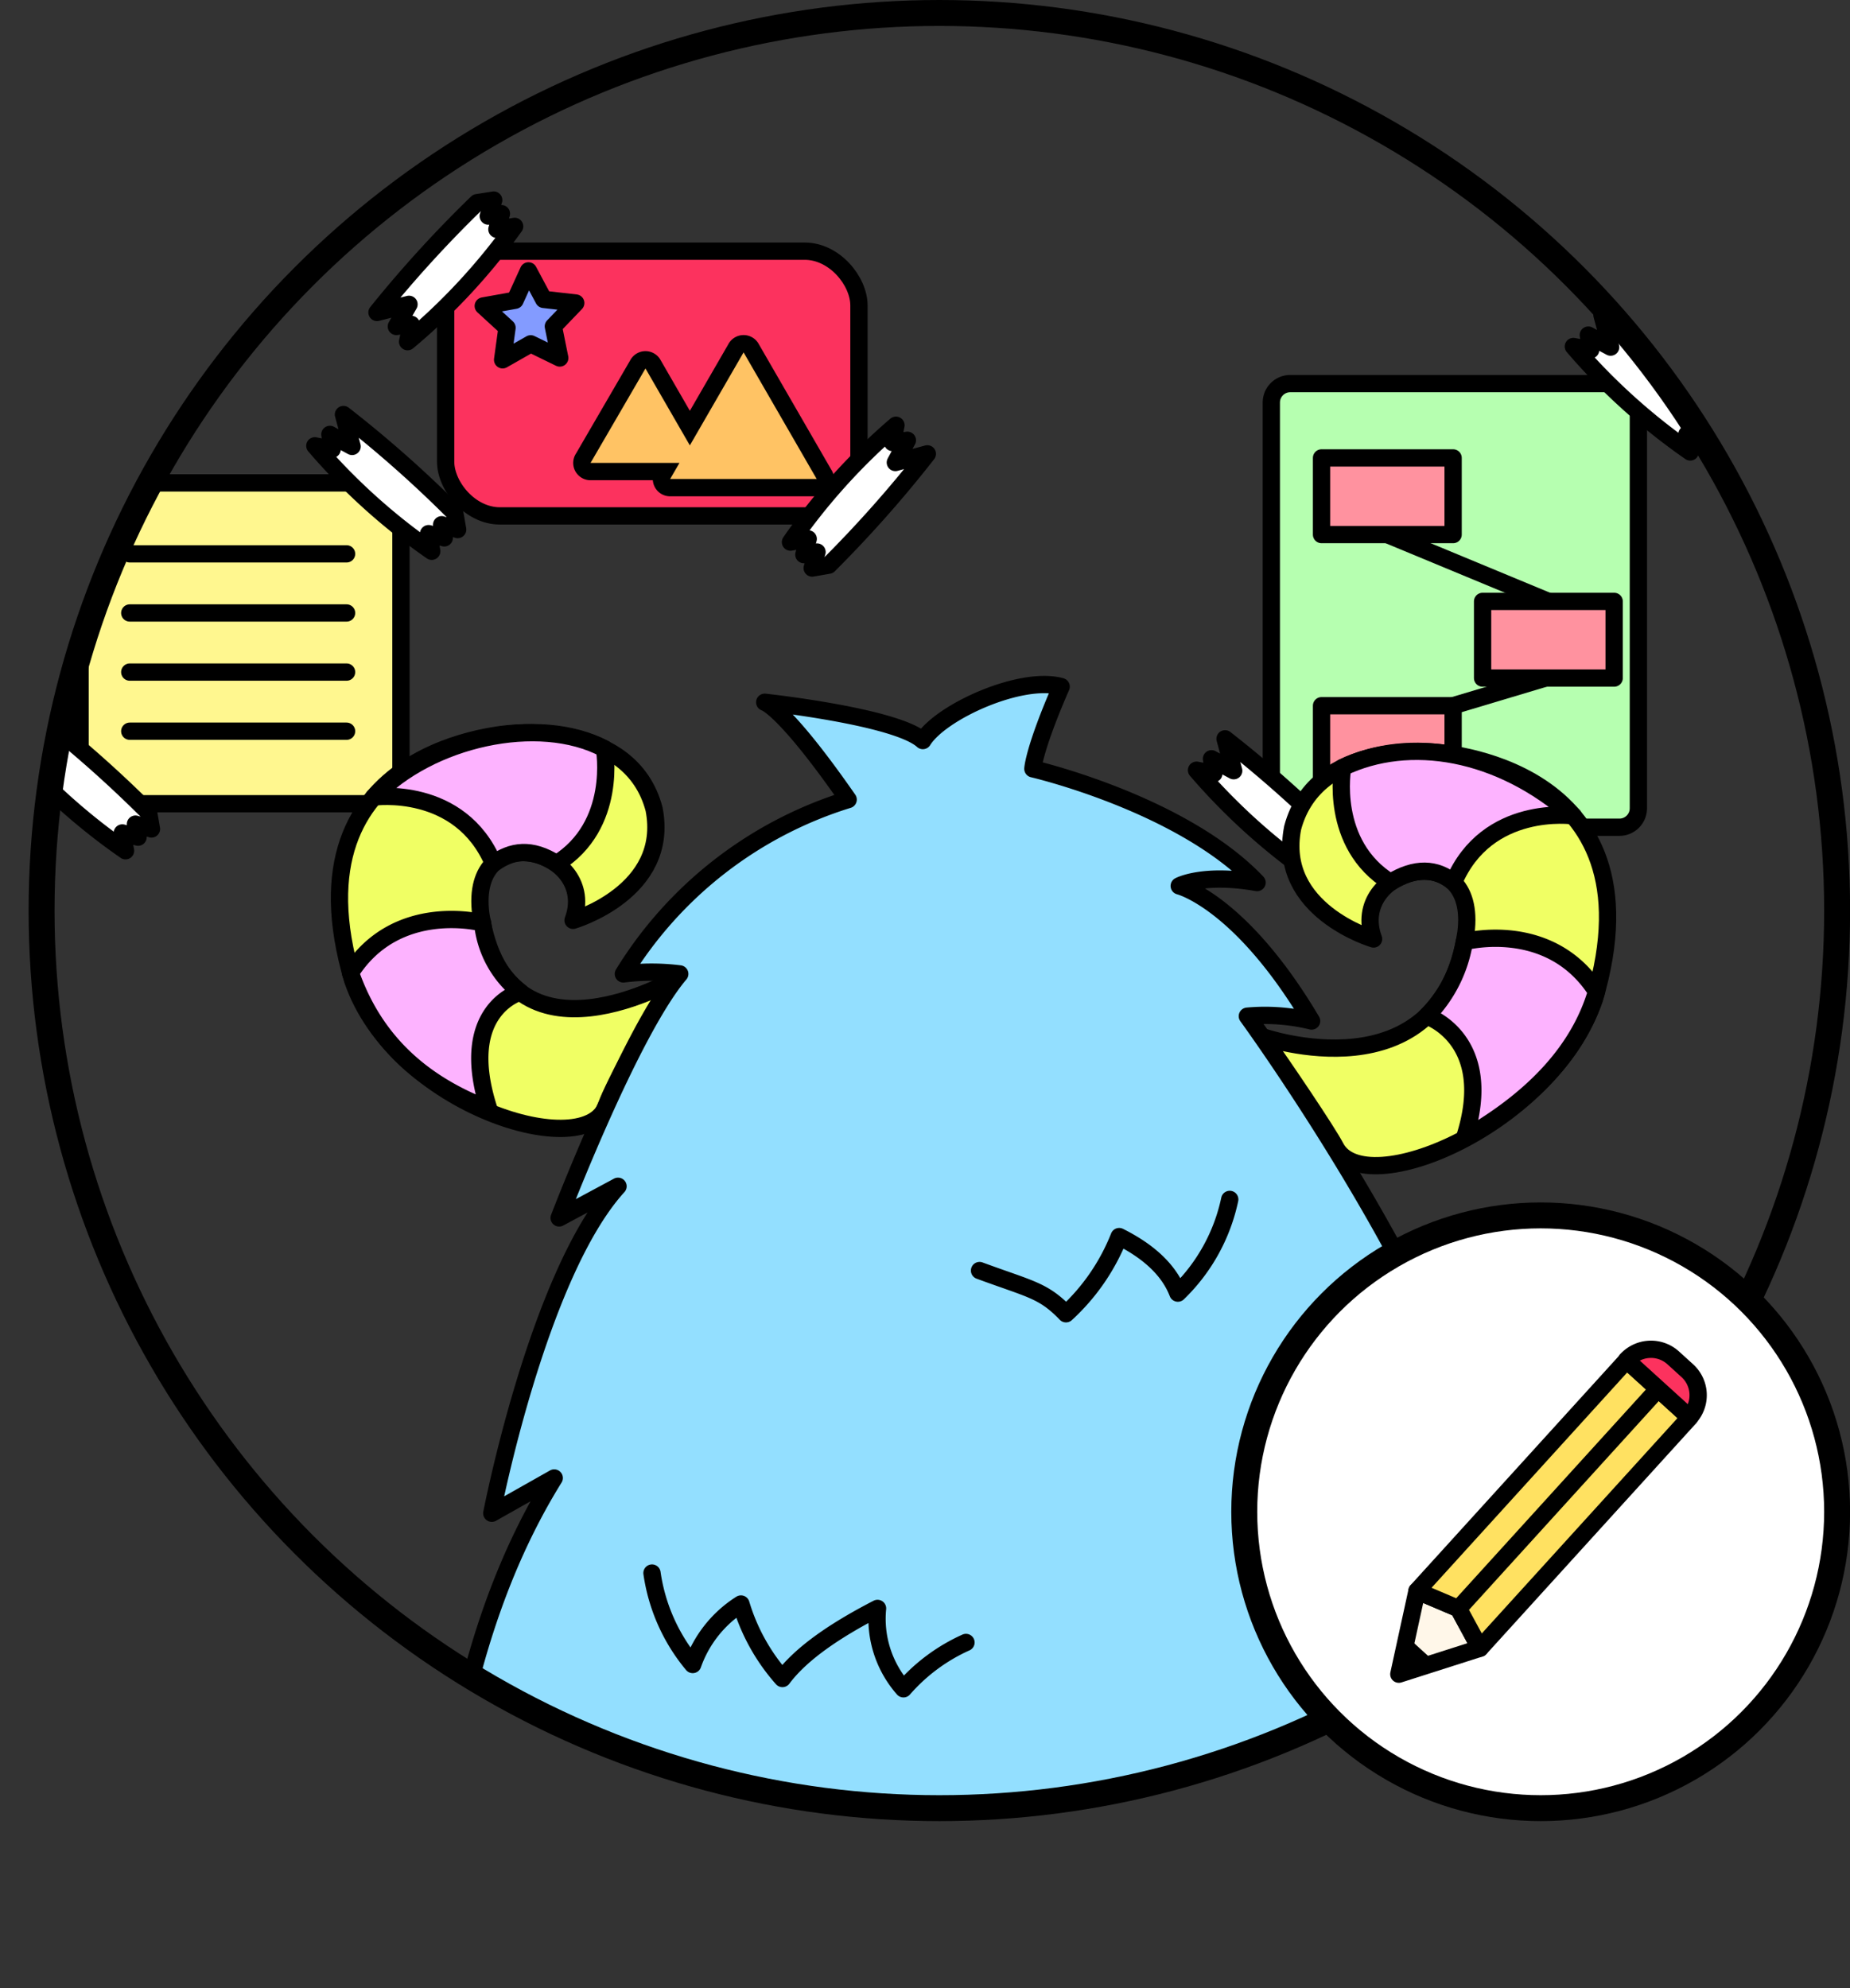 <svg xmlns="http://www.w3.org/2000/svg" xmlns:xlink="http://www.w3.org/1999/xlink" viewBox="0 0 214 230.01"><rect x="0" y="0" width="214" height="230.01" fill="#333333" stroke="none"/><defs><style>.cls-1,.cls-10,.cls-14{fill:none;}.cls-2{clip-path:url(#clip-path);}.cls-3{fill:#fc325e;}.cls-10,.cls-11,.cls-12,.cls-13,.cls-14,.cls-15,.cls-16,.cls-17,.cls-3,.cls-4,.cls-5,.cls-6,.cls-7,.cls-8,.cls-9{stroke:#000;}.cls-10,.cls-11,.cls-12,.cls-13,.cls-16,.cls-17,.cls-3,.cls-4{stroke-linecap:round;}.cls-10,.cls-11,.cls-12,.cls-13,.cls-16,.cls-17,.cls-3,.cls-4,.cls-6,.cls-7,.cls-8{stroke-linejoin:round;}.cls-10,.cls-11,.cls-12,.cls-13,.cls-16,.cls-17,.cls-3,.cls-4,.cls-5,.cls-6,.cls-7,.cls-8,.cls-9{stroke-width:2px;}.cls-4{fill:#839bff;}.cls-5{fill:#ffc364;}.cls-14,.cls-15,.cls-5,.cls-9{stroke-miterlimit:10;}.cls-15,.cls-6{fill:#fff;}.cls-7{fill:#b6ffb0;}.cls-8{fill:#ff929f;}.cls-9{fill:#fff78f;}.cls-11{fill:#f0ff64;}.cls-12{fill:#fdb3ff;}.cls-13{fill:#93dfff;}.cls-14,.cls-15{stroke-width:3px;}.cls-16{fill:#fff7e9;}.cls-17{fill:#ffe161;}</style><clipPath id="clip-path" transform="translate(3.31)"><circle class="cls-1" cx="105.35" cy="105.35" r="103.85"/></clipPath></defs><g id="Layer_2" data-name="Layer 2"><g id="icons_v3"><g id="design"><g class="cls-2"><g id="done"><g id="backwall"><rect class="cls-3" x="51.55" y="29.06" width="47.81" height="30.63" rx="6.28"/><polygon class="cls-4" points="59.58 34.74 61.13 31.34 62.89 34.64 66.6 35.06 64.01 37.76 64.75 41.42 61.39 39.78 58.14 41.63 58.65 37.92 55.9 35.4 59.58 34.74"/><path class="cls-5" d="M92,54.87l-8.4-14.55a1,1,0,0,0-1.79,0l-5.32,9.21-4.24-7.35a1,1,0,0,0-1.79,0L64.17,53a1,1,0,0,0,.9,1.56h8.48l-.18.31a1,1,0,0,0,.9,1.55H91.06A1,1,0,0,0,92,54.87Z" transform="translate(3.31)"/><path class="cls-6" d="M56.22,26.19A71.53,71.53,0,0,1,43.84,39.53l.42-2-1.72.24L44,35.21l-3.7.94a138.69,138.69,0,0,1,11.58-12.7l1.92-.3L53.17,25l1.52-.28-.52,1.81Z" transform="translate(3.31)"/><path class="cls-6" d="M88.13,62.72a71.12,71.12,0,0,1,12.2-13.52l-.39,2,1.71-.26-1.39,2.57,3.7-1A140,140,0,0,1,92.55,65.39l-1.91.33.56-1.85-1.52.3.5-1.82Z" transform="translate(3.31)"/><g id="paper"><rect class="cls-7" x="147.06" y="44.38" width="42.46" height="51.33" rx="2.19"/><rect class="cls-8" x="152.87" y="52.98" width="15.22" height="8.87"/><rect class="cls-8" x="171.5" y="69.58" width="15.22" height="8.87"/><rect class="cls-8" x="152.87" y="81.65" width="15.22" height="8.87"/><line class="cls-6" x1="168.09" y1="81.65" x2="178.78" y2="78.45"/><line class="cls-6" x1="179.11" y1="69.58" x2="160.48" y2="61.85"/><path class="cls-6" d="M148.62,101.3A71.7,71.7,0,0,1,135.1,89.11l2,.39-.27-1.71,2.57,1.38-1-3.69a137.45,137.45,0,0,1,12.86,11.41l.33,1.91-1.85-.56.3,1.52-1.81-.5Z" transform="translate(3.31)"/><path class="cls-6" d="M192.21,52.29a71.74,71.74,0,0,1-13.52-12.2l2,.39-.27-1.71L183,40.16l-1-3.7a137.45,137.45,0,0,1,12.86,11.41l.33,1.91-1.84-.56.29,1.52-1.81-.5Z" transform="translate(3.31)"/></g><rect class="cls-9" x="9.26" y="55.87" width="37.12" height="37.12" rx="0.65"/><line class="cls-10" x1="15.01" y1="64.08" x2="40.09" y2="64.08"/><line class="cls-10" x1="15.01" y1="70.92" x2="40.09" y2="70.92"/><line class="cls-10" x1="15.01" y1="77.76" x2="40.09" y2="77.76"/><line class="cls-10" x1="15.01" y1="84.6" x2="40.09" y2="84.6"/><path class="cls-6" d="M46.63,63.78a71.43,71.43,0,0,1-13.52-12.2l2,.4-.26-1.72,2.57,1.39-1-3.69A137.3,137.3,0,0,1,49.3,59.36l.33,1.91-1.85-.56.3,1.52-1.81-.49Z" transform="translate(3.31)"/><path class="cls-6" d="M11.21,98.43A71.42,71.42,0,0,1-2.31,86.24l2,.39-.26-1.71L2,86.3,1,82.61A138.73,138.73,0,0,1,13.88,94l.33,1.91-1.85-.56.3,1.51-1.82-.49Z" transform="translate(3.31)"/></g><g id="right_horn"><path class="cls-11" d="M75.31,113s-20,12-23-7.22c-1.49-11.46,13.73-7.54,10.67.7,0,0,11.25-3.29,9.37-12.87C69.66,83.39,56,84.85,56,84.85s-26.6,1.26-18.51,28.57c5,14.52,27.2,21.37,29.4,14.37C67.42,126.09,72.7,116,75.31,113Z" transform="translate(3.31)"/><path class="cls-12" d="M39.92,92.22s10-1.43,13.85,7.7c2.09-1.52,4.37-1.89,7.3,0,7.15-4.42,5.54-13.29,5.54-13.29C59,82.59,46.33,85.43,39.92,92.22Z" transform="translate(3.31)"/><path class="cls-12" d="M37.23,112.55c5.37-8.42,15.29-5.77,15.29-5.77a11.64,11.64,0,0,0,4.36,8s-7.36,2-3.64,13.55C45.87,125.52,40.1,120.78,37.23,112.55Z" transform="translate(3.31)"/></g><g id="right_horn-2" data-name="right_horn"><path class="cls-11" d="M142.7,119.94s20.58,7.22,23.56-12c1.49-11.46-13.74-7.54-10.68.7,0,0-11.25-3.29-9.36-12.87,2.72-10.2,16.39-8.74,16.39-8.74s26.59,1.26,18.51,28.57c-5,14.52-26.55,23.64-29.94,17.13C150.3,131,145,123.15,142.7,119.94Z" transform="translate(3.31)"/><path class="cls-12" d="M157.53,102.09C150.37,97.67,152,88.8,152,88.8c7.7-3.68,18.13-2,26.69,5.59,0,0-10-1.43-13.85,7.7C162.81,100.42,160.4,100.31,157.53,102.09Z" transform="translate(3.31)"/><path class="cls-12" d="M166.08,131.71c3.72-11.51-4.36-14.16-4.36-14.16a15.78,15.78,0,0,0,4.36-8.6s9.91-2.65,15.29,5.77C179.4,121.42,174.24,127.06,166.08,131.71Z" transform="translate(3.31)"/></g><path id="body" class="cls-13" d="M49.8,200c2.21-10.57,5.65-20.38,11-29l-7.22,4.08s5.33-27.63,14.6-37.83l-6.81,3.66s8.22-21.48,13.95-28.23a26.16,26.16,0,0,0-6.52,0,46.71,46.71,0,0,1,26-20.17c-7.45-10.72-9.65-11.26-9.65-11.26s15.23,1.64,18.29,4.43c2.08-3.34,11.38-7.53,16-6.24-3.18,7.3-3.27,9.51-3.27,9.51s17.24,4,25.93,13.16c-6.23-1.1-9,.39-9,.39s7.09,1.76,15.31,15.63a22.6,22.6,0,0,0-7.43-.56s20.74,28.47,27.26,50.6c-6.2-5.65-6.93-5.54-6.93-5.54s11,32,9.95,36.32C146.29,234.8,84.4,242.66,49.8,200Z" transform="translate(3.31)"/></g></g><circle class="cls-14" cx="108.66" cy="105.35" r="103.85"/><circle class="cls-15" cx="178.22" cy="174.91" r="34.29"/><g id="pencil"><polygon class="cls-16" points="161.81 193.7 171.2 190.7 168.71 186.11 163.91 184.07 161.81 193.7"/><polygon points="161.82 193.69 166.03 192.34 162.76 189.37 161.82 193.69"/><polygon class="cls-17" points="188.16 157.38 195.46 164 171.2 190.7 168.71 186.11 163.91 184.07 188.16 157.38"/><line class="cls-10" x1="168.71" y1="186.11" x2="191.81" y2="160.69"/><path class="cls-3" d="M184.85,157.35h9.86a0,0,0,0,1,0,0v0a3.83,3.83,0,0,1-3.83,3.83h-2.2a3.83,3.83,0,0,1-3.83-3.83v0A0,0,0,0,1,184.85,157.35Z" transform="translate(226.43 404.76) rotate(-137.74)"/></g><path class="cls-10" d="M72.11,182a21.21,21.21,0,0,0,4.71,10.58,13.66,13.66,0,0,1,5.58-7,22.85,22.85,0,0,0,4.8,8.62c2.17-2.91,6.1-5.58,11-8.11a12.25,12.25,0,0,0,3,9.3,21,21,0,0,1,7.23-5.36" transform="translate(3.31)"/><path class="cls-10" d="M138.94,138.77a21.14,21.14,0,0,1-6,10.84c-1-2.59-3.25-4.77-6.79-6.54A24.16,24.16,0,0,1,120,152c-2.64-2.73-4-2.79-10-5" transform="translate(3.31)"/></g></g></g></svg>